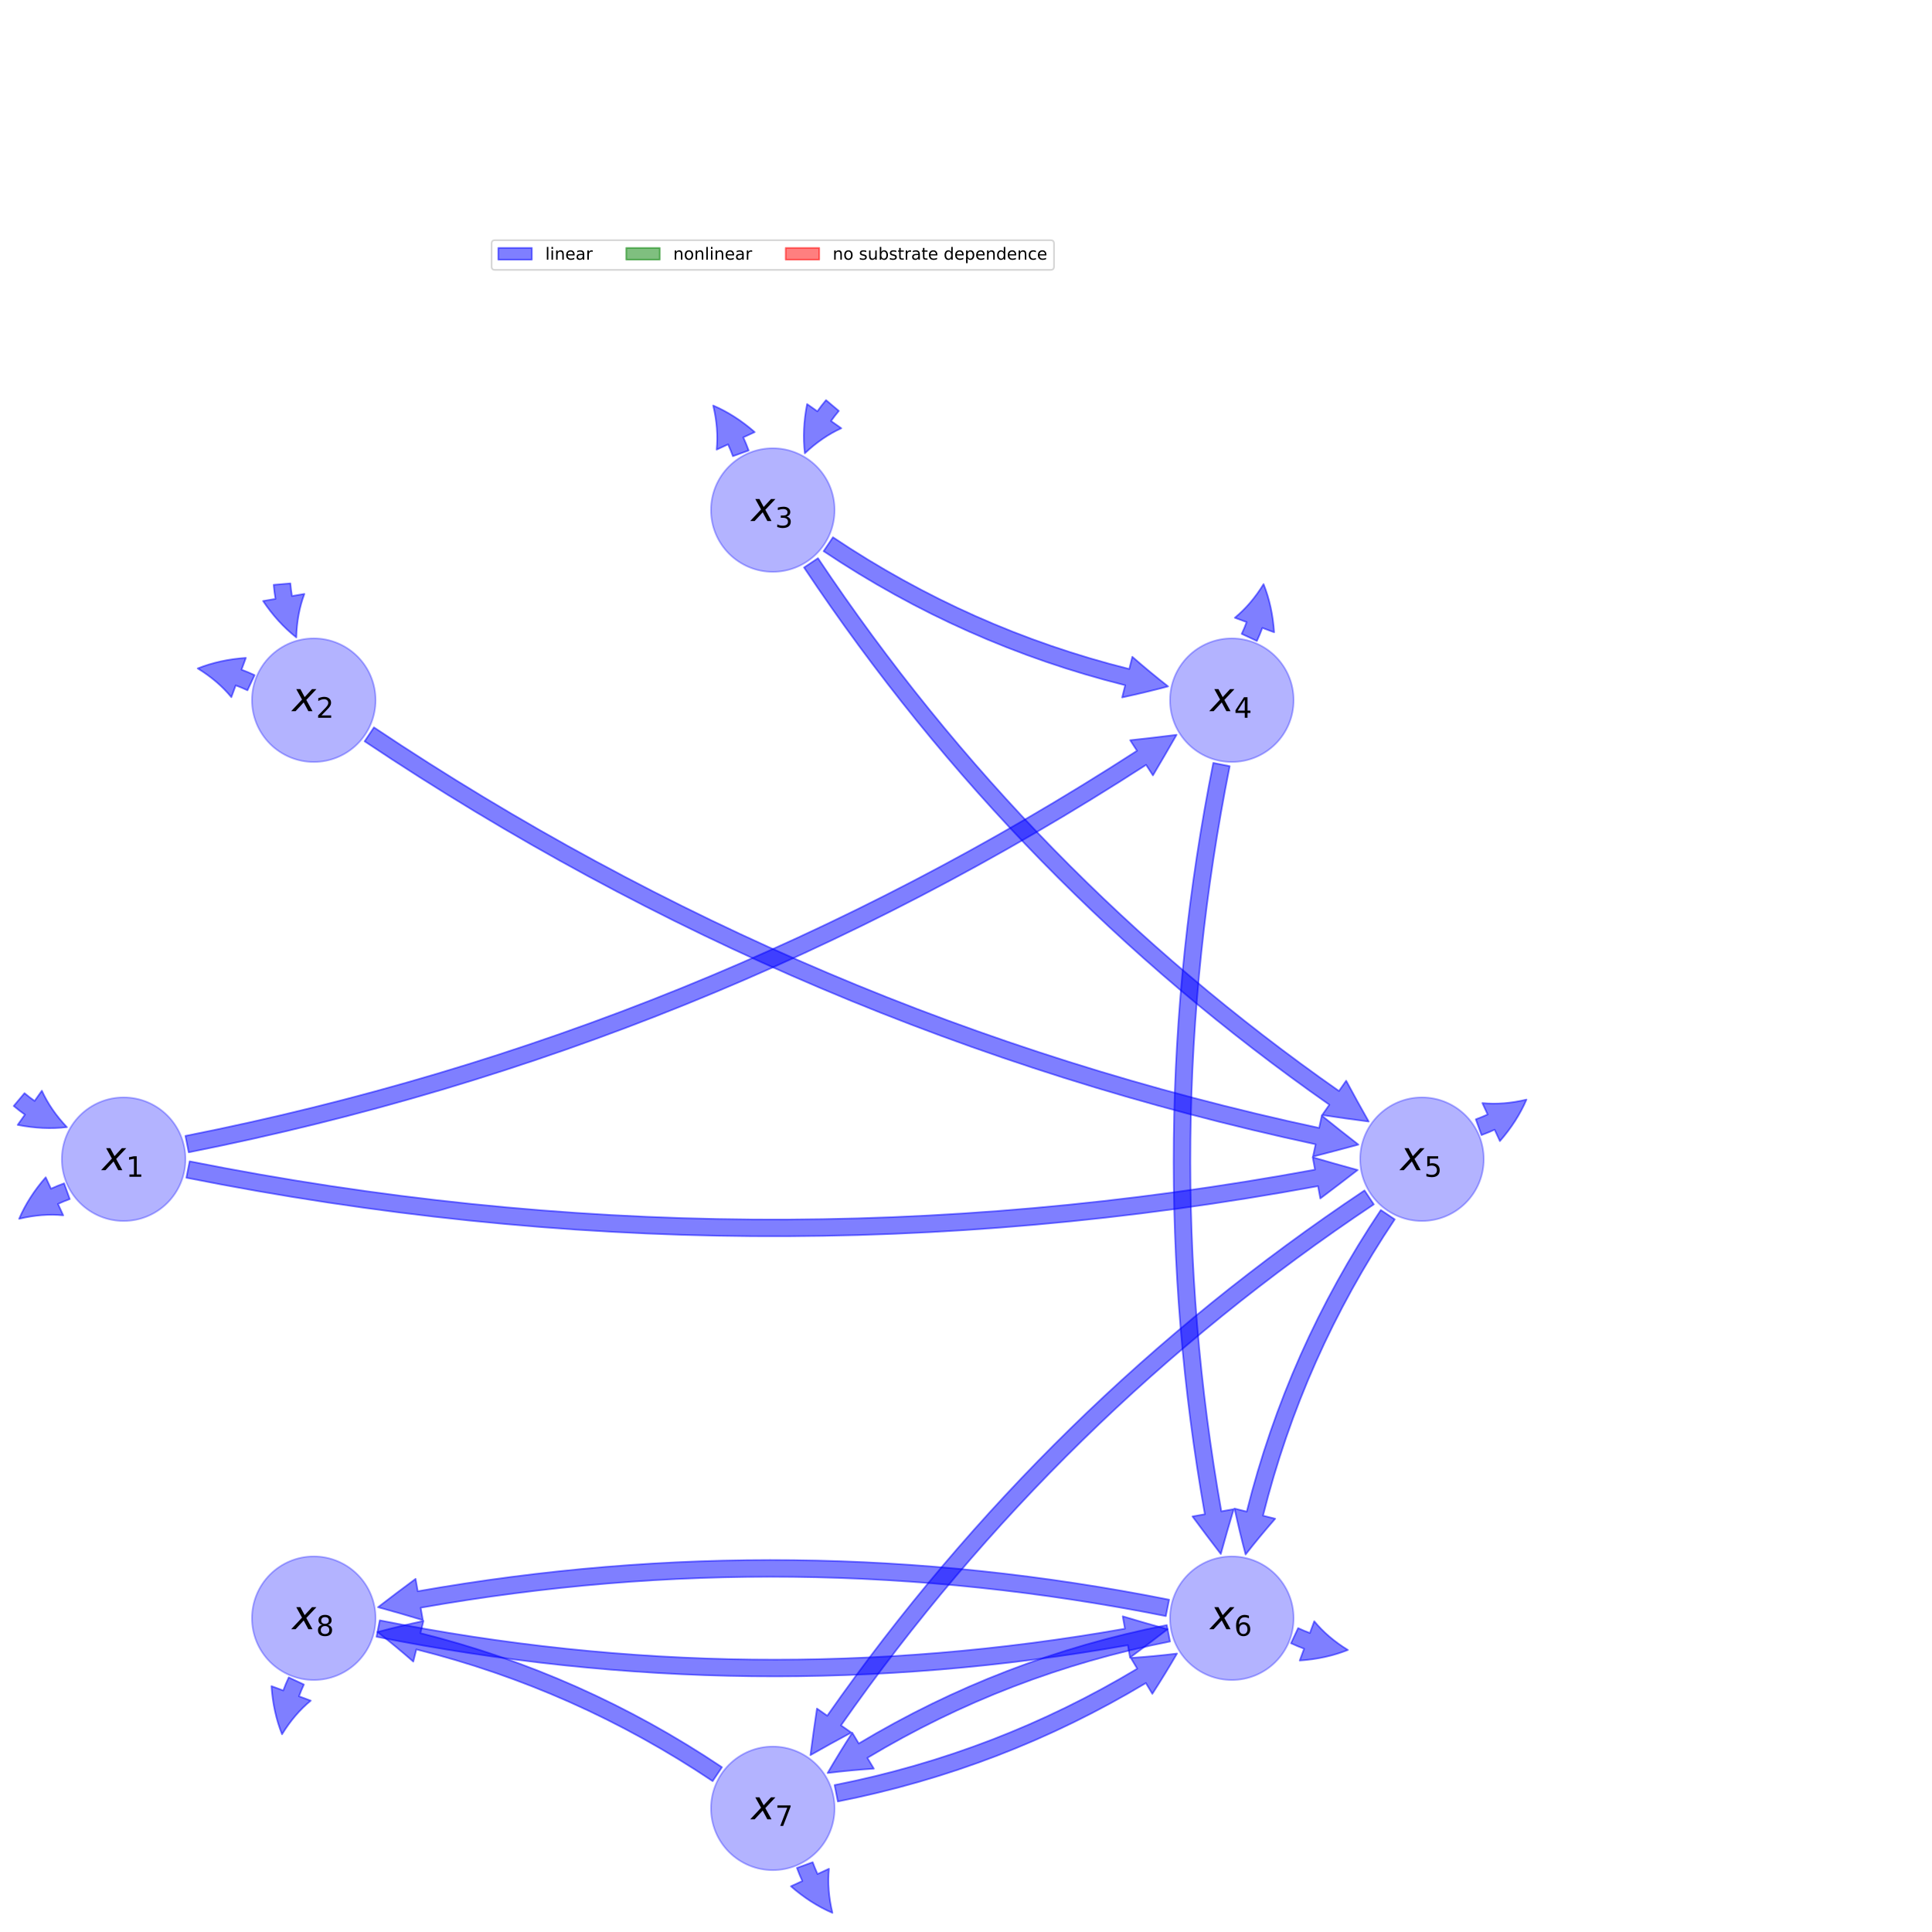 <?xml version="1.0" encoding="utf-8" standalone="no"?>
<!DOCTYPE svg PUBLIC "-//W3C//DTD SVG 1.1//EN"
  "http://www.w3.org/Graphics/SVG/1.1/DTD/svg11.dtd">
<!-- Created with matplotlib (http://matplotlib.org/) -->
<svg height="1152pt" version="1.1" viewBox="0 0 1152 1152" width="1152pt" xmlns="http://www.w3.org/2000/svg" xmlns:xlink="http://www.w3.org/1999/xlink">
 <defs>
  <style type="text/css">
*{stroke-linecap:butt;stroke-linejoin:round;}
  </style>
 </defs>
 <g id="figure_1">
  <g id="patch_1">
   <path d="M 0 1152 
L 1152 1152 
L 1152 0 
L 0 0 
z
" style="fill:#ffffff;"/>
  </g>
  <g id="axes_1">
   <g id="patch_2">
    <path clip-path="url(#p1f7eb6120e)" d="M 73.728 728.064 
C 83.504 728.064 92.882 724.18 99.795 717.267 
C 106.708 710.354 110.592 700.976 110.592 691.2 
C 110.592 681.424 106.708 672.046 99.795 665.133 
C 92.882 658.22 83.504 654.336 73.728 654.336 
C 63.952 654.336 54.574 658.22 47.661 665.133 
C 40.748 672.046 36.864 681.424 36.864 691.2 
C 36.864 700.976 40.748 710.354 47.661 717.267 
C 54.574 724.18 63.952 728.064 73.728 728.064 
z
" style="fill:#0000ff;opacity:0.3;stroke:#0000ff;stroke-linejoin:miter;"/>
   </g>
   <g id="patch_3">
    <path clip-path="url(#p1f7eb6120e)" d="M 14.617 651.819 
Q 17.545 654.287 20.633 656.471 
L 24.964 650.348 
Q 30.153 661.814 39.916 672.108 
Q 25.817 673.779 10.527 670.758 
L 14.858 664.635 
Q 11.424 662.206 8.172 659.465 
L 14.617 651.819 
z
" style="fill:#0000ff;opacity:0.5;stroke:#0000ff;stroke-linecap:round;"/>
   </g>
   <g id="patch_4">
    <path clip-path="url(#p1f7eb6120e)" d="M 41.613 714.995 
Q 38.012 716.297 34.576 717.879 
L 37.713 724.691 
Q 25.189 723.452 11.392 726.76 
Q 16.995 713.714 27.256 701.983 
L 30.393 708.796 
Q 34.214 707.036 38.214 705.59 
L 41.613 714.995 
z
" style="fill:#0000ff;opacity:0.5;stroke:#0000ff;stroke-linecap:round;"/>
   </g>
   <g id="patch_5">
    <path clip-path="url(#p1f7eb6120e)" d="M 187.099 454.363 
C 196.875 454.363 206.253 450.479 213.166 443.566 
C 220.079 436.653 223.963 427.275 223.963 417.499 
C 223.963 407.722 220.079 398.345 213.166 391.432 
C 206.253 384.519 196.875 380.635 187.099 380.635 
C 177.322 380.635 167.945 384.519 161.032 391.432 
C 154.119 398.345 150.235 407.722 150.235 417.499 
C 150.235 427.275 154.119 436.653 161.032 443.566 
C 167.945 450.479 177.322 454.363 187.099 454.363 
z
" style="fill:#0000ff;opacity:0.3;stroke:#0000ff;stroke-linejoin:miter;"/>
   </g>
   <g id="patch_6">
    <path clip-path="url(#p1f7eb6120e)" d="M 173.148 347.854 
Q 173.473 351.67 174.112 355.398 
L 181.504 354.131 
Q 177.065 365.907 176.69 380.09 
Q 165.539 371.302 156.863 358.354 
L 164.256 357.087 
Q 163.545 352.941 163.184 348.703 
L 173.148 347.854 
z
" style="fill:#0000ff;opacity:0.5;stroke:#0000ff;stroke-linecap:round;"/>
   </g>
   <g id="patch_7">
    <path clip-path="url(#p1f7eb6120e)" d="M 147.564 411.616 
Q 144.098 409.99 140.549 408.679 
L 137.95 415.714 
Q 129.971 405.982 117.876 398.566 
Q 131.063 393.303 146.613 392.263 
L 144.014 399.298 
Q 147.961 400.756 151.811 402.562 
L 147.564 411.616 
z
" style="fill:#0000ff;opacity:0.5;stroke:#0000ff;stroke-linecap:round;"/>
   </g>
   <g id="patch_8">
    <path clip-path="url(#p1f7eb6120e)" d="M 460.8 340.992 
C 470.576 340.992 479.954 337.108 486.867 330.195 
C 493.78 323.282 497.664 313.904 497.664 304.128 
C 497.664 294.352 493.78 284.974 486.867 278.061 
C 479.954 271.148 470.576 267.264 460.8 267.264 
C 451.024 267.264 441.646 271.148 434.733 278.061 
C 427.82 284.974 423.936 294.352 423.936 304.128 
C 423.936 313.904 427.82 323.282 434.733 330.195 
C 441.646 337.108 451.024 340.992 460.8 340.992 
z
" style="fill:#0000ff;opacity:0.3;stroke:#0000ff;stroke-linejoin:miter;"/>
   </g>
   <g id="patch_9">
    <path clip-path="url(#p1f7eb6120e)" d="M 500.181 245.017 
Q 497.713 247.945 495.529 251.033 
L 501.652 255.364 
Q 490.186 260.553 479.892 270.316 
Q 478.221 256.217 481.242 240.927 
L 487.365 245.258 
Q 489.794 241.824 492.535 238.572 
L 500.181 245.017 
z
" style="fill:#0000ff;opacity:0.5;stroke:#0000ff;stroke-linecap:round;"/>
   </g>
   <g id="patch_10">
    <path clip-path="url(#p1f7eb6120e)" d="M 437.005 272.013 
Q 435.703 268.412 434.121 264.976 
L 427.309 268.113 
Q 428.548 255.589 425.24 241.792 
Q 438.286 247.395 450.017 257.656 
L 443.204 260.793 
Q 444.964 264.614 446.41 268.614 
L 437.005 272.013 
z
" style="fill:#0000ff;opacity:0.5;stroke:#0000ff;stroke-linecap:round;"/>
   </g>
   <g id="patch_11">
    <path clip-path="url(#p1f7eb6120e)" d="M 734.501 454.363 
C 744.278 454.363 753.655 450.479 760.568 443.566 
C 767.481 436.653 771.365 427.275 771.365 417.499 
C 771.365 407.722 767.481 398.345 760.568 391.432 
C 753.655 384.519 744.278 380.635 734.501 380.635 
C 724.725 380.635 715.347 384.519 708.434 391.432 
C 701.521 398.345 697.637 407.722 697.637 417.499 
C 697.637 427.275 701.521 436.653 708.434 443.566 
C 715.347 450.479 724.725 454.363 734.501 454.363 
z
" style="fill:#0000ff;opacity:0.3;stroke:#0000ff;stroke-linejoin:miter;"/>
   </g>
   <g id="patch_12">
    <path clip-path="url(#p1f7eb6120e)" d="M 740.384 377.964 
Q 742.01 374.498 743.321 370.949 
L 736.286 368.35 
Q 746.018 360.371 753.434 348.276 
Q 758.697 361.463 759.737 377.013 
L 752.702 374.414 
Q 751.244 378.361 749.438 382.211 
L 740.384 377.964 
z
" style="fill:#0000ff;opacity:0.5;stroke:#0000ff;stroke-linecap:round;"/>
   </g>
   <g id="patch_13">
    <path clip-path="url(#p1f7eb6120e)" d="M 847.872 728.064 
C 857.648 728.064 867.026 724.18 873.939 717.267 
C 880.852 710.354 884.736 700.976 884.736 691.2 
C 884.736 681.424 880.852 672.046 873.939 665.133 
C 867.026 658.22 857.648 654.336 847.872 654.336 
C 838.096 654.336 828.718 658.22 821.805 665.133 
C 814.892 672.046 811.008 681.424 811.008 691.2 
C 811.008 700.976 814.892 710.354 821.805 717.267 
C 828.718 724.18 838.096 728.064 847.872 728.064 
z
" style="fill:#0000ff;opacity:0.3;stroke:#0000ff;stroke-linejoin:miter;"/>
   </g>
   <g id="patch_14">
    <path clip-path="url(#p1f7eb6120e)" d="M 879.987 667.405 
Q 883.588 666.103 887.024 664.521 
L 883.887 657.709 
Q 896.411 658.948 910.208 655.64 
Q 904.605 668.686 894.344 680.417 
L 891.207 673.604 
Q 887.386 675.364 883.386 676.81 
L 879.987 667.405 
z
" style="fill:#0000ff;opacity:0.5;stroke:#0000ff;stroke-linecap:round;"/>
   </g>
   <g id="patch_15">
    <path clip-path="url(#p1f7eb6120e)" d="M 734.501 1001.765 
C 744.278 1001.765 753.655 997.881 760.568 990.968 
C 767.481 984.055 771.365 974.678 771.365 964.901 
C 771.365 955.125 767.481 945.747 760.568 938.834 
C 753.655 931.921 744.278 928.037 734.501 928.037 
C 724.725 928.037 715.347 931.921 708.434 938.834 
C 701.521 945.747 697.637 955.125 697.637 964.901 
C 697.637 974.678 701.521 984.055 708.434 990.968 
C 715.347 997.881 724.725 1001.765 734.501 1001.765 
z
" style="fill:#0000ff;opacity:0.3;stroke:#0000ff;stroke-linejoin:miter;"/>
   </g>
   <g id="patch_16">
    <path clip-path="url(#p1f7eb6120e)" d="M 774.036 970.784 
Q 777.502 972.41 781.051 973.721 
L 783.65 966.686 
Q 791.629 976.418 803.724 983.834 
Q 790.537 989.097 774.987 990.137 
L 777.586 983.102 
Q 773.639 981.644 769.789 979.838 
L 774.036 970.784 
z
" style="fill:#0000ff;opacity:0.5;stroke:#0000ff;stroke-linecap:round;"/>
   </g>
   <g id="patch_17">
    <path clip-path="url(#p1f7eb6120e)" d="M 460.8 1115.136 
C 470.576 1115.136 479.954 1111.252 486.867 1104.339 
C 493.78 1097.426 497.664 1088.048 497.664 1078.272 
C 497.664 1068.496 493.78 1059.118 486.867 1052.205 
C 479.954 1045.292 470.576 1041.408 460.8 1041.408 
C 451.024 1041.408 441.646 1045.292 434.733 1052.205 
C 427.82 1059.118 423.936 1068.496 423.936 1078.272 
C 423.936 1088.048 427.82 1097.426 434.733 1104.339 
C 441.646 1111.252 451.024 1115.136 460.8 1115.136 
z
" style="fill:#0000ff;opacity:0.3;stroke:#0000ff;stroke-linejoin:miter;"/>
   </g>
   <g id="patch_18">
    <path clip-path="url(#p1f7eb6120e)" d="M 484.595 1110.387 
Q 485.897 1113.988 487.479 1117.424 
L 494.291 1114.287 
Q 493.052 1126.811 496.36 1140.608 
Q 483.314 1135.005 471.583 1124.744 
L 478.396 1121.607 
Q 476.636 1117.786 475.19 1113.786 
L 484.595 1110.387 
z
" style="fill:#0000ff;opacity:0.5;stroke:#0000ff;stroke-linecap:round;"/>
   </g>
   <g id="patch_19">
    <path clip-path="url(#p1f7eb6120e)" d="M 187.099 1001.765 
C 196.875 1001.765 206.253 997.881 213.166 990.968 
C 220.079 984.055 223.963 974.678 223.963 964.901 
C 223.963 955.125 220.079 945.747 213.166 938.834 
C 206.253 931.921 196.875 928.037 187.099 928.037 
C 177.322 928.037 167.945 931.921 161.032 938.834 
C 154.119 945.747 150.235 955.125 150.235 964.901 
C 150.235 974.678 154.119 984.055 161.032 990.968 
C 167.945 997.881 177.322 1001.765 187.099 1001.765 
z
" style="fill:#0000ff;opacity:0.3;stroke:#0000ff;stroke-linejoin:miter;"/>
   </g>
   <g id="patch_20">
    <path clip-path="url(#p1f7eb6120e)" d="M 181.216 1004.436 
Q 179.59 1007.902 178.279 1011.451 
L 185.314 1014.05 
Q 175.582 1022.029 168.166 1034.124 
Q 162.903 1020.937 161.863 1005.387 
L 168.898 1007.986 
Q 170.356 1004.039 172.162 1000.189 
L 181.216 1004.436 
z
" style="fill:#0000ff;opacity:0.5;stroke:#0000ff;stroke-linecap:round;"/>
   </g>
   <g id="patch_21">
    <path clip-path="url(#p1f7eb6120e)" d="M 110.566 677.301 
Q 416.624 616.534 677.961 447.661 
L 673.89 441.362 
Q 687.69 439.886 701.573 438.136 
Q 694.629 450.284 687.459 462.359 
L 683.388 456.06 
Q 420.446 625.97 112.513 687.109 
L 110.566 677.301 
z
" style="fill:#0000ff;opacity:0.5;stroke:#0000ff;stroke-linecap:round;"/>
   </g>
   <g id="patch_22">
    <path clip-path="url(#p1f7eb6120e)" d="M 113.076 692.455 
Q 448.555 759.317 784.084 697.426 
L 782.723 690.05 
Q 796.052 693.948 809.547 697.642 
Q 798.486 706.209 787.258 714.636 
L 785.898 707.26 
Q 448.482 769.499 111.122 702.262 
L 113.076 692.455 
z
" style="fill:#0000ff;opacity:0.5;stroke:#0000ff;stroke-linecap:round;"/>
   </g>
   <g id="patch_23">
    <path clip-path="url(#p1f7eb6120e)" d="M 222.975 433.719 
Q 482.36 607.165 786.564 672.548 
L 788.14 665.215 
Q 798.941 673.93 809.995 682.509 
Q 796.495 686.189 782.887 689.657 
L 784.463 682.325 
Q 478.39 616.541 217.417 442.032 
L 222.975 433.719 
z
" style="fill:#0000ff;opacity:0.5;stroke:#0000ff;stroke-linecap:round;"/>
   </g>
   <g id="patch_24">
    <path clip-path="url(#p1f7eb6120e)" d="M 496.674 320.352 
Q 578.504 375.179 673.344 398.897 
L 675.164 391.621 
Q 685.472 400.644 696.511 409.291 
Q 682.961 412.895 669.099 415.874 
L 670.918 408.598 
Q 574.386 384.458 491.108 328.659 
L 496.674 320.352 
z
" style="fill:#0000ff;opacity:0.5;stroke:#0000ff;stroke-linecap:round;"/>
   </g>
   <g id="patch_25">
    <path clip-path="url(#p1f7eb6120e)" d="M 487.734 332.837 
Q 613.503 521.196 798.386 650.538 
L 802.685 644.393 
Q 809.223 656.595 816.146 668.759 
Q 802.263 666.979 788.354 664.877 
L 792.653 658.732 
Q 606.231 528.312 479.418 338.39 
L 487.734 332.837 
z
" style="fill:#0000ff;opacity:0.5;stroke:#0000ff;stroke-linecap:round;"/>
   </g>
   <g id="patch_26">
    <path clip-path="url(#p1f7eb6120e)" d="M 733.246 456.845 
Q 688.989 678.966 728.262 901.157 
L 735.647 899.851 
Q 731.642 913.102 727.936 926.6 
Q 719.377 915.524 711.029 904.203 
L 718.414 902.897 
Q 678.814 678.856 723.439 454.891 
L 733.246 456.845 
z
" style="fill:#0000ff;opacity:0.5;stroke:#0000ff;stroke-linecap:round;"/>
   </g>
   <g id="patch_27">
    <path clip-path="url(#p1f7eb6120e)" d="M 831.648 727.074 
Q 776.821 808.904 753.103 903.744 
L 760.379 905.564 
Q 751.356 915.872 742.709 926.911 
Q 739.105 913.361 736.126 899.499 
L 743.402 901.318 
Q 767.542 804.786 823.341 721.508 
L 831.648 727.074 
z
" style="fill:#0000ff;opacity:0.5;stroke:#0000ff;stroke-linecap:round;"/>
   </g>
   <g id="patch_28">
    <path clip-path="url(#p1f7eb6120e)" d="M 819.163 718.134 
Q 630.804 843.903 501.462 1028.786 
L 507.607 1033.085 
Q 495.405 1039.623 483.241 1046.546 
Q 485.021 1032.663 487.123 1018.754 
L 493.268 1023.053 
Q 623.688 836.631 813.61 709.818 
L 819.163 718.134 
z
" style="fill:#0000ff;opacity:0.5;stroke:#0000ff;stroke-linecap:round;"/>
   </g>
   <g id="patch_29">
    <path clip-path="url(#p1f7eb6120e)" d="M 697.663 978.796 
Q 601.031 997.889 517.198 1048.181 
L 521.056 1054.612 
Q 507.387 1055.521 493.467 1057.212 
Q 500.5 1045.083 508.195 1033.174 
L 512.054 1039.606 
Q 597.382 988.417 695.724 968.986 
L 697.663 978.796 
z
" style="fill:#0000ff;opacity:0.5;stroke:#0000ff;stroke-linecap:round;"/>
   </g>
   <g id="patch_30">
    <path clip-path="url(#p1f7eb6120e)" d="M 695.155 963.646 
Q 473.034 919.389 250.843 958.662 
L 252.149 966.047 
Q 238.898 962.042 225.4 958.336 
Q 236.476 949.777 247.797 941.429 
L 249.103 948.814 
Q 473.144 909.214 697.109 953.839 
L 695.155 963.646 
z
" style="fill:#0000ff;opacity:0.5;stroke:#0000ff;stroke-linecap:round;"/>
   </g>
   <g id="patch_31">
    <path clip-path="url(#p1f7eb6120e)" d="M 497.639 1064.377 
Q 594.27 1045.284 678.103 994.992 
L 674.245 988.561 
Q 687.914 987.652 701.835 985.961 
Q 694.802 998.091 687.106 1009.999 
L 683.248 1003.568 
Q 597.919 1054.756 499.577 1074.187 
L 497.639 1064.377 
z
" style="fill:#0000ff;opacity:0.5;stroke:#0000ff;stroke-linecap:round;"/>
   </g>
   <g id="patch_32">
    <path clip-path="url(#p1f7eb6120e)" d="M 424.926 1062.048 
Q 343.096 1007.221 248.256 983.503 
L 246.436 990.779 
Q 236.128 981.756 225.089 973.109 
Q 238.639 969.505 252.501 966.526 
L 250.682 973.802 
Q 347.214 997.942 430.492 1053.741 
L 424.926 1062.048 
z
" style="fill:#0000ff;opacity:0.5;stroke:#0000ff;stroke-linecap:round;"/>
   </g>
   <g id="patch_33">
    <path clip-path="url(#p1f7eb6120e)" d="M 226.445 966.156 
Q 448.566 1010.414 670.757 971.141 
L 669.451 963.755 
Q 682.702 967.761 696.2 971.467 
Q 685.124 980.025 673.803 988.374 
L 672.497 980.988 
Q 448.456 1020.588 224.491 975.964 
L 226.445 966.156 
z
" style="fill:#0000ff;opacity:0.5;stroke:#0000ff;stroke-linecap:round;"/>
   </g>
   <g id="text_1">
    <!-- $x_{1}$ -->
    <defs>
     <path d="M 60.016 54.688 
L 34.906 27.875 
L 50.297 0 
L 39.984 0 
L 28.422 21.688 
L 8.297 0 
L -2.594 0 
L 24.312 28.812 
L 10.016 54.688 
L 20.312 54.688 
L 30.812 34.906 
L 49.125 54.688 
z
" id="DejaVuSans-Oblique-78"/>
     <path d="M 12.406 8.297 
L 28.516 8.297 
L 28.516 63.922 
L 10.984 60.406 
L 10.984 69.391 
L 28.422 72.906 
L 38.281 72.906 
L 38.281 8.297 
L 54.391 8.297 
L 54.391 0 
L 12.406 0 
z
" id="DejaVuSans-31"/>
    </defs>
    <g transform="translate(60.888 697.822)scale(0.24 -0.24)">
     <use transform="translate(0 0.312)" xlink:href="#DejaVuSans-Oblique-78"/>
     <use transform="translate(59.18 -16.094)scale(0.7)" xlink:href="#DejaVuSans-31"/>
    </g>
   </g>
   <g id="text_2">
    <!-- $x_{2}$ -->
    <defs>
     <path d="M 19.188 8.297 
L 53.609 8.297 
L 53.609 0 
L 7.328 0 
L 7.328 8.297 
Q 12.938 14.109 22.625 23.891 
Q 32.328 33.688 34.812 36.531 
Q 39.547 41.844 41.422 45.531 
Q 43.312 49.219 43.312 52.781 
Q 43.312 58.594 39.234 62.25 
Q 35.156 65.922 28.609 65.922 
Q 23.969 65.922 18.812 64.312 
Q 13.672 62.703 7.812 59.422 
L 7.812 69.391 
Q 13.766 71.781 18.938 73 
Q 24.125 74.219 28.422 74.219 
Q 39.75 74.219 46.484 68.547 
Q 53.219 62.891 53.219 53.422 
Q 53.219 48.922 51.531 44.891 
Q 49.859 40.875 45.406 35.406 
Q 44.188 33.984 37.641 27.219 
Q 31.109 20.453 19.188 8.297 
z
" id="DejaVuSans-32"/>
    </defs>
    <g transform="translate(174.259 424.121)scale(0.24 -0.24)">
     <use transform="translate(0 0.312)" xlink:href="#DejaVuSans-Oblique-78"/>
     <use transform="translate(59.18 -16.094)scale(0.7)" xlink:href="#DejaVuSans-32"/>
    </g>
   </g>
   <g id="text_3">
    <!-- $x_{3}$ -->
    <defs>
     <path d="M 40.578 39.312 
Q 47.656 37.797 51.625 33 
Q 55.609 28.219 55.609 21.188 
Q 55.609 10.406 48.188 4.484 
Q 40.766 -1.422 27.094 -1.422 
Q 22.516 -1.422 17.656 -0.516 
Q 12.797 0.391 7.625 2.203 
L 7.625 11.719 
Q 11.719 9.328 16.594 8.109 
Q 21.484 6.891 26.812 6.891 
Q 36.078 6.891 40.938 10.547 
Q 45.797 14.203 45.797 21.188 
Q 45.797 27.641 41.281 31.266 
Q 36.766 34.906 28.719 34.906 
L 20.219 34.906 
L 20.219 43.016 
L 29.109 43.016 
Q 36.375 43.016 40.234 45.922 
Q 44.094 48.828 44.094 54.297 
Q 44.094 59.906 40.109 62.906 
Q 36.141 65.922 28.719 65.922 
Q 24.656 65.922 20.016 65.031 
Q 15.375 64.156 9.812 62.312 
L 9.812 71.094 
Q 15.438 72.656 20.344 73.438 
Q 25.25 74.219 29.594 74.219 
Q 40.828 74.219 47.359 69.109 
Q 53.906 64.016 53.906 55.328 
Q 53.906 49.266 50.438 45.094 
Q 46.969 40.922 40.578 39.312 
z
" id="DejaVuSans-33"/>
    </defs>
    <g transform="translate(447.96 310.75)scale(0.24 -0.24)">
     <use transform="translate(0 0.312)" xlink:href="#DejaVuSans-Oblique-78"/>
     <use transform="translate(59.18 -16.094)scale(0.7)" xlink:href="#DejaVuSans-33"/>
    </g>
   </g>
   <g id="text_4">
    <!-- $x_{4}$ -->
    <defs>
     <path d="M 37.797 64.312 
L 12.891 25.391 
L 37.797 25.391 
z
M 35.203 72.906 
L 47.609 72.906 
L 47.609 25.391 
L 58.016 25.391 
L 58.016 17.188 
L 47.609 17.188 
L 47.609 0 
L 37.797 0 
L 37.797 17.188 
L 4.891 17.188 
L 4.891 26.703 
z
" id="DejaVuSans-34"/>
    </defs>
    <g transform="translate(721.661 424.121)scale(0.24 -0.24)">
     <use transform="translate(0 0.312)" xlink:href="#DejaVuSans-Oblique-78"/>
     <use transform="translate(59.18 -16.094)scale(0.7)" xlink:href="#DejaVuSans-34"/>
    </g>
   </g>
   <g id="text_5">
    <!-- $x_{5}$ -->
    <defs>
     <path d="M 10.797 72.906 
L 49.516 72.906 
L 49.516 64.594 
L 19.828 64.594 
L 19.828 46.734 
Q 21.969 47.469 24.109 47.828 
Q 26.266 48.188 28.422 48.188 
Q 40.625 48.188 47.75 41.5 
Q 54.891 34.812 54.891 23.391 
Q 54.891 11.625 47.562 5.094 
Q 40.234 -1.422 26.906 -1.422 
Q 22.312 -1.422 17.547 -0.641 
Q 12.797 0.141 7.719 1.703 
L 7.719 11.625 
Q 12.109 9.234 16.797 8.062 
Q 21.484 6.891 26.703 6.891 
Q 35.156 6.891 40.078 11.328 
Q 45.016 15.766 45.016 23.391 
Q 45.016 31 40.078 35.438 
Q 35.156 39.891 26.703 39.891 
Q 22.75 39.891 18.812 39.016 
Q 14.891 38.141 10.797 36.281 
z
" id="DejaVuSans-35"/>
    </defs>
    <g transform="translate(835.032 697.822)scale(0.24 -0.24)">
     <use transform="translate(0 0.312)" xlink:href="#DejaVuSans-Oblique-78"/>
     <use transform="translate(59.18 -16.094)scale(0.7)" xlink:href="#DejaVuSans-35"/>
    </g>
   </g>
   <g id="text_6">
    <!-- $x_{6}$ -->
    <defs>
     <path d="M 33.016 40.375 
Q 26.375 40.375 22.484 35.828 
Q 18.609 31.297 18.609 23.391 
Q 18.609 15.531 22.484 10.953 
Q 26.375 6.391 33.016 6.391 
Q 39.656 6.391 43.531 10.953 
Q 47.406 15.531 47.406 23.391 
Q 47.406 31.297 43.531 35.828 
Q 39.656 40.375 33.016 40.375 
z
M 52.594 71.297 
L 52.594 62.312 
Q 48.875 64.062 45.094 64.984 
Q 41.312 65.922 37.594 65.922 
Q 27.828 65.922 22.672 59.328 
Q 17.531 52.734 16.797 39.406 
Q 19.672 43.656 24.016 45.922 
Q 28.375 48.188 33.594 48.188 
Q 44.578 48.188 50.953 41.516 
Q 57.328 34.859 57.328 23.391 
Q 57.328 12.156 50.688 5.359 
Q 44.047 -1.422 33.016 -1.422 
Q 20.359 -1.422 13.672 8.266 
Q 6.984 17.969 6.984 36.375 
Q 6.984 53.656 15.188 63.938 
Q 23.391 74.219 37.203 74.219 
Q 40.922 74.219 44.703 73.484 
Q 48.484 72.75 52.594 71.297 
z
" id="DejaVuSans-36"/>
    </defs>
    <g transform="translate(721.661 971.524)scale(0.24 -0.24)">
     <use transform="translate(0 0.312)" xlink:href="#DejaVuSans-Oblique-78"/>
     <use transform="translate(59.18 -16.094)scale(0.7)" xlink:href="#DejaVuSans-36"/>
    </g>
   </g>
   <g id="text_7">
    <!-- $x_{7}$ -->
    <defs>
     <path d="M 8.203 72.906 
L 55.078 72.906 
L 55.078 68.703 
L 28.609 0 
L 18.312 0 
L 43.219 64.594 
L 8.203 64.594 
z
" id="DejaVuSans-37"/>
    </defs>
    <g transform="translate(447.96 1084.895)scale(0.24 -0.24)">
     <use transform="translate(0 0.312)" xlink:href="#DejaVuSans-Oblique-78"/>
     <use transform="translate(59.18 -16.094)scale(0.7)" xlink:href="#DejaVuSans-37"/>
    </g>
   </g>
   <g id="text_8">
    <!-- $x_{8}$ -->
    <defs>
     <path d="M 31.781 34.625 
Q 24.75 34.625 20.719 30.859 
Q 16.703 27.094 16.703 20.516 
Q 16.703 13.922 20.719 10.156 
Q 24.75 6.391 31.781 6.391 
Q 38.812 6.391 42.859 10.172 
Q 46.922 13.969 46.922 20.516 
Q 46.922 27.094 42.891 30.859 
Q 38.875 34.625 31.781 34.625 
z
M 21.922 38.812 
Q 15.578 40.375 12.031 44.719 
Q 8.5 49.078 8.5 55.328 
Q 8.5 64.062 14.719 69.141 
Q 20.953 74.219 31.781 74.219 
Q 42.672 74.219 48.875 69.141 
Q 55.078 64.062 55.078 55.328 
Q 55.078 49.078 51.531 44.719 
Q 48 40.375 41.703 38.812 
Q 48.828 37.156 52.797 32.312 
Q 56.781 27.484 56.781 20.516 
Q 56.781 9.906 50.312 4.234 
Q 43.844 -1.422 31.781 -1.422 
Q 19.734 -1.422 13.25 4.234 
Q 6.781 9.906 6.781 20.516 
Q 6.781 27.484 10.781 32.312 
Q 14.797 37.156 21.922 38.812 
z
M 18.312 54.391 
Q 18.312 48.734 21.844 45.562 
Q 25.391 42.391 31.781 42.391 
Q 38.141 42.391 41.719 45.562 
Q 45.312 48.734 45.312 54.391 
Q 45.312 60.062 41.719 63.234 
Q 38.141 66.406 31.781 66.406 
Q 25.391 66.406 21.844 63.234 
Q 18.312 60.062 18.312 54.391 
z
" id="DejaVuSans-38"/>
    </defs>
    <g transform="translate(174.259 971.524)scale(0.24 -0.24)">
     <use transform="translate(0 0.312)" xlink:href="#DejaVuSans-Oblique-78"/>
     <use transform="translate(59.18 -16.094)scale(0.7)" xlink:href="#DejaVuSans-38"/>
    </g>
   </g>
   <g id="legend_1">
    <g id="patch_34">
     <path d="M 295.127 160.918 
L 626.473 160.918 
Q 628.473 160.918 628.473 158.918 
L 628.473 145.24 
Q 628.473 143.24 626.473 143.24 
L 295.127 143.24 
Q 293.127 143.24 293.127 145.24 
L 293.127 158.918 
Q 293.127 160.918 295.127 160.918 
z
" style="fill:#ffffff;opacity:0.8;stroke:#cccccc;stroke-linejoin:miter;"/>
    </g>
    <g id="patch_35">
     <path d="M 297.127 154.838 
L 317.127 154.838 
L 317.127 147.838 
L 297.127 147.838 
z
" style="fill:#0000ff;opacity:0.5;stroke:#0000ff;stroke-linejoin:miter;"/>
    </g>
    <g id="text_9">
     <!-- linear -->
     <defs>
      <path d="M 9.422 75.984 
L 18.406 75.984 
L 18.406 0 
L 9.422 0 
z
" id="DejaVuSans-6c"/>
      <path d="M 9.422 54.688 
L 18.406 54.688 
L 18.406 0 
L 9.422 0 
z
M 9.422 75.984 
L 18.406 75.984 
L 18.406 64.594 
L 9.422 64.594 
z
" id="DejaVuSans-69"/>
      <path d="M 54.891 33.016 
L 54.891 0 
L 45.906 0 
L 45.906 32.719 
Q 45.906 40.484 42.875 44.328 
Q 39.844 48.188 33.797 48.188 
Q 26.516 48.188 22.312 43.547 
Q 18.109 38.922 18.109 30.906 
L 18.109 0 
L 9.078 0 
L 9.078 54.688 
L 18.109 54.688 
L 18.109 46.188 
Q 21.344 51.125 25.703 53.562 
Q 30.078 56 35.797 56 
Q 45.219 56 50.047 50.172 
Q 54.891 44.344 54.891 33.016 
z
" id="DejaVuSans-6e"/>
      <path d="M 56.203 29.594 
L 56.203 25.203 
L 14.891 25.203 
Q 15.484 15.922 20.484 11.062 
Q 25.484 6.203 34.422 6.203 
Q 39.594 6.203 44.453 7.469 
Q 49.312 8.734 54.109 11.281 
L 54.109 2.781 
Q 49.266 0.734 44.188 -0.344 
Q 39.109 -1.422 33.891 -1.422 
Q 20.797 -1.422 13.156 6.188 
Q 5.516 13.812 5.516 26.812 
Q 5.516 40.234 12.766 48.109 
Q 20.016 56 32.328 56 
Q 43.359 56 49.781 48.891 
Q 56.203 41.797 56.203 29.594 
z
M 47.219 32.234 
Q 47.125 39.594 43.094 43.984 
Q 39.062 48.391 32.422 48.391 
Q 24.906 48.391 20.391 44.141 
Q 15.875 39.891 15.188 32.172 
z
" id="DejaVuSans-65"/>
      <path d="M 34.281 27.484 
Q 23.391 27.484 19.188 25 
Q 14.984 22.516 14.984 16.5 
Q 14.984 11.719 18.141 8.906 
Q 21.297 6.109 26.703 6.109 
Q 34.188 6.109 38.703 11.406 
Q 43.219 16.703 43.219 25.484 
L 43.219 27.484 
z
M 52.203 31.203 
L 52.203 0 
L 43.219 0 
L 43.219 8.297 
Q 40.141 3.328 35.547 0.953 
Q 30.953 -1.422 24.312 -1.422 
Q 15.922 -1.422 10.953 3.297 
Q 6 8.016 6 15.922 
Q 6 25.141 12.172 29.828 
Q 18.359 34.516 30.609 34.516 
L 43.219 34.516 
L 43.219 35.406 
Q 43.219 41.609 39.141 45 
Q 35.062 48.391 27.688 48.391 
Q 23 48.391 18.547 47.266 
Q 14.109 46.141 10.016 43.891 
L 10.016 52.203 
Q 14.938 54.109 19.578 55.047 
Q 24.219 56 28.609 56 
Q 40.484 56 46.344 49.844 
Q 52.203 43.703 52.203 31.203 
z
" id="DejaVuSans-61"/>
      <path d="M 41.109 46.297 
Q 39.594 47.172 37.812 47.578 
Q 36.031 48 33.891 48 
Q 26.266 48 22.188 43.047 
Q 18.109 38.094 18.109 28.812 
L 18.109 0 
L 9.078 0 
L 9.078 54.688 
L 18.109 54.688 
L 18.109 46.188 
Q 20.953 51.172 25.484 53.578 
Q 30.031 56 36.531 56 
Q 37.453 56 38.578 55.875 
Q 39.703 55.766 41.062 55.516 
z
" id="DejaVuSans-72"/>
     </defs>
     <g transform="translate(325.127 154.838)scale(0.1 -0.1)">
      <use xlink:href="#DejaVuSans-6c"/>
      <use x="27.783" xlink:href="#DejaVuSans-69"/>
      <use x="55.566" xlink:href="#DejaVuSans-6e"/>
      <use x="118.945" xlink:href="#DejaVuSans-65"/>
      <use x="180.469" xlink:href="#DejaVuSans-61"/>
      <use x="241.748" xlink:href="#DejaVuSans-72"/>
     </g>
    </g>
    <g id="patch_36">
     <path d="M 373.413 154.838 
L 393.413 154.838 
L 393.413 147.838 
L 373.413 147.838 
z
" style="fill:#008000;opacity:0.5;stroke:#008000;stroke-linejoin:miter;"/>
    </g>
    <g id="text_10">
     <!-- nonlinear -->
     <defs>
      <path d="M 30.609 48.391 
Q 23.391 48.391 19.188 42.75 
Q 14.984 37.109 14.984 27.297 
Q 14.984 17.484 19.156 11.844 
Q 23.344 6.203 30.609 6.203 
Q 37.797 6.203 41.984 11.859 
Q 46.188 17.531 46.188 27.297 
Q 46.188 37.016 41.984 42.703 
Q 37.797 48.391 30.609 48.391 
z
M 30.609 56 
Q 42.328 56 49.016 48.375 
Q 55.719 40.766 55.719 27.297 
Q 55.719 13.875 49.016 6.219 
Q 42.328 -1.422 30.609 -1.422 
Q 18.844 -1.422 12.172 6.219 
Q 5.516 13.875 5.516 27.297 
Q 5.516 40.766 12.172 48.375 
Q 18.844 56 30.609 56 
z
" id="DejaVuSans-6f"/>
     </defs>
     <g transform="translate(401.413 154.838)scale(0.1 -0.1)">
      <use xlink:href="#DejaVuSans-6e"/>
      <use x="63.379" xlink:href="#DejaVuSans-6f"/>
      <use x="124.561" xlink:href="#DejaVuSans-6e"/>
      <use x="187.939" xlink:href="#DejaVuSans-6c"/>
      <use x="215.723" xlink:href="#DejaVuSans-69"/>
      <use x="243.506" xlink:href="#DejaVuSans-6e"/>
      <use x="306.885" xlink:href="#DejaVuSans-65"/>
      <use x="368.408" xlink:href="#DejaVuSans-61"/>
      <use x="429.688" xlink:href="#DejaVuSans-72"/>
     </g>
    </g>
    <g id="patch_37">
     <path d="M 468.492 154.838 
L 488.492 154.838 
L 488.492 147.838 
L 468.492 147.838 
z
" style="fill:#ff0000;opacity:0.5;stroke:#ff0000;stroke-linejoin:miter;"/>
    </g>
    <g id="text_11">
     <!-- no substrate dependence -->
     <defs>
      <path id="DejaVuSans-20"/>
      <path d="M 44.281 53.078 
L 44.281 44.578 
Q 40.484 46.531 36.375 47.5 
Q 32.281 48.484 27.875 48.484 
Q 21.188 48.484 17.844 46.438 
Q 14.5 44.391 14.5 40.281 
Q 14.5 37.156 16.891 35.375 
Q 19.281 33.594 26.516 31.984 
L 29.594 31.297 
Q 39.156 29.25 43.188 25.516 
Q 47.219 21.781 47.219 15.094 
Q 47.219 7.469 41.188 3.016 
Q 35.156 -1.422 24.609 -1.422 
Q 20.219 -1.422 15.453 -0.562 
Q 10.688 0.297 5.422 2 
L 5.422 11.281 
Q 10.406 8.688 15.234 7.391 
Q 20.062 6.109 24.812 6.109 
Q 31.156 6.109 34.562 8.281 
Q 37.984 10.453 37.984 14.406 
Q 37.984 18.062 35.516 20.016 
Q 33.062 21.969 24.703 23.781 
L 21.578 24.516 
Q 13.234 26.266 9.516 29.906 
Q 5.812 33.547 5.812 39.891 
Q 5.812 47.609 11.281 51.797 
Q 16.75 56 26.812 56 
Q 31.781 56 36.172 55.266 
Q 40.578 54.547 44.281 53.078 
z
" id="DejaVuSans-73"/>
      <path d="M 8.5 21.578 
L 8.5 54.688 
L 17.484 54.688 
L 17.484 21.922 
Q 17.484 14.156 20.5 10.266 
Q 23.531 6.391 29.594 6.391 
Q 36.859 6.391 41.078 11.031 
Q 45.312 15.672 45.312 23.688 
L 45.312 54.688 
L 54.297 54.688 
L 54.297 0 
L 45.312 0 
L 45.312 8.406 
Q 42.047 3.422 37.719 1 
Q 33.406 -1.422 27.688 -1.422 
Q 18.266 -1.422 13.375 4.438 
Q 8.5 10.297 8.5 21.578 
z
M 31.109 56 
z
" id="DejaVuSans-75"/>
      <path d="M 48.688 27.297 
Q 48.688 37.203 44.609 42.844 
Q 40.531 48.484 33.406 48.484 
Q 26.266 48.484 22.188 42.844 
Q 18.109 37.203 18.109 27.297 
Q 18.109 17.391 22.188 11.75 
Q 26.266 6.109 33.406 6.109 
Q 40.531 6.109 44.609 11.75 
Q 48.688 17.391 48.688 27.297 
z
M 18.109 46.391 
Q 20.953 51.266 25.266 53.625 
Q 29.594 56 35.594 56 
Q 45.562 56 51.781 48.094 
Q 58.016 40.188 58.016 27.297 
Q 58.016 14.406 51.781 6.484 
Q 45.562 -1.422 35.594 -1.422 
Q 29.594 -1.422 25.266 0.953 
Q 20.953 3.328 18.109 8.203 
L 18.109 0 
L 9.078 0 
L 9.078 75.984 
L 18.109 75.984 
z
" id="DejaVuSans-62"/>
      <path d="M 18.312 70.219 
L 18.312 54.688 
L 36.812 54.688 
L 36.812 47.703 
L 18.312 47.703 
L 18.312 18.016 
Q 18.312 11.328 20.141 9.422 
Q 21.969 7.516 27.594 7.516 
L 36.812 7.516 
L 36.812 0 
L 27.594 0 
Q 17.188 0 13.234 3.875 
Q 9.281 7.766 9.281 18.016 
L 9.281 47.703 
L 2.688 47.703 
L 2.688 54.688 
L 9.281 54.688 
L 9.281 70.219 
z
" id="DejaVuSans-74"/>
      <path d="M 45.406 46.391 
L 45.406 75.984 
L 54.391 75.984 
L 54.391 0 
L 45.406 0 
L 45.406 8.203 
Q 42.578 3.328 38.25 0.953 
Q 33.938 -1.422 27.875 -1.422 
Q 17.969 -1.422 11.734 6.484 
Q 5.516 14.406 5.516 27.297 
Q 5.516 40.188 11.734 48.094 
Q 17.969 56 27.875 56 
Q 33.938 56 38.25 53.625 
Q 42.578 51.266 45.406 46.391 
z
M 14.797 27.297 
Q 14.797 17.391 18.875 11.75 
Q 22.953 6.109 30.078 6.109 
Q 37.203 6.109 41.297 11.75 
Q 45.406 17.391 45.406 27.297 
Q 45.406 37.203 41.297 42.844 
Q 37.203 48.484 30.078 48.484 
Q 22.953 48.484 18.875 42.844 
Q 14.797 37.203 14.797 27.297 
z
" id="DejaVuSans-64"/>
      <path d="M 18.109 8.203 
L 18.109 -20.797 
L 9.078 -20.797 
L 9.078 54.688 
L 18.109 54.688 
L 18.109 46.391 
Q 20.953 51.266 25.266 53.625 
Q 29.594 56 35.594 56 
Q 45.562 56 51.781 48.094 
Q 58.016 40.188 58.016 27.297 
Q 58.016 14.406 51.781 6.484 
Q 45.562 -1.422 35.594 -1.422 
Q 29.594 -1.422 25.266 0.953 
Q 20.953 3.328 18.109 8.203 
z
M 48.688 27.297 
Q 48.688 37.203 44.609 42.844 
Q 40.531 48.484 33.406 48.484 
Q 26.266 48.484 22.188 42.844 
Q 18.109 37.203 18.109 27.297 
Q 18.109 17.391 22.188 11.75 
Q 26.266 6.109 33.406 6.109 
Q 40.531 6.109 44.609 11.75 
Q 48.688 17.391 48.688 27.297 
z
" id="DejaVuSans-70"/>
      <path d="M 48.781 52.594 
L 48.781 44.188 
Q 44.969 46.297 41.141 47.344 
Q 37.312 48.391 33.406 48.391 
Q 24.656 48.391 19.812 42.844 
Q 14.984 37.312 14.984 27.297 
Q 14.984 17.281 19.812 11.734 
Q 24.656 6.203 33.406 6.203 
Q 37.312 6.203 41.141 7.25 
Q 44.969 8.297 48.781 10.406 
L 48.781 2.094 
Q 45.016 0.344 40.984 -0.531 
Q 36.969 -1.422 32.422 -1.422 
Q 20.062 -1.422 12.781 6.344 
Q 5.516 14.109 5.516 27.297 
Q 5.516 40.672 12.859 48.328 
Q 20.219 56 33.016 56 
Q 37.156 56 41.109 55.141 
Q 45.062 54.297 48.781 52.594 
z
" id="DejaVuSans-63"/>
     </defs>
     <g transform="translate(496.492 154.838)scale(0.1 -0.1)">
      <use xlink:href="#DejaVuSans-6e"/>
      <use x="63.379" xlink:href="#DejaVuSans-6f"/>
      <use x="124.561" xlink:href="#DejaVuSans-20"/>
      <use x="156.348" xlink:href="#DejaVuSans-73"/>
      <use x="208.447" xlink:href="#DejaVuSans-75"/>
      <use x="271.826" xlink:href="#DejaVuSans-62"/>
      <use x="335.303" xlink:href="#DejaVuSans-73"/>
      <use x="387.402" xlink:href="#DejaVuSans-74"/>
      <use x="426.611" xlink:href="#DejaVuSans-72"/>
      <use x="467.725" xlink:href="#DejaVuSans-61"/>
      <use x="529.004" xlink:href="#DejaVuSans-74"/>
      <use x="568.213" xlink:href="#DejaVuSans-65"/>
      <use x="629.736" xlink:href="#DejaVuSans-20"/>
      <use x="661.523" xlink:href="#DejaVuSans-64"/>
      <use x="725" xlink:href="#DejaVuSans-65"/>
      <use x="786.523" xlink:href="#DejaVuSans-70"/>
      <use x="850" xlink:href="#DejaVuSans-65"/>
      <use x="911.523" xlink:href="#DejaVuSans-6e"/>
      <use x="974.902" xlink:href="#DejaVuSans-64"/>
      <use x="1038.379" xlink:href="#DejaVuSans-65"/>
      <use x="1099.902" xlink:href="#DejaVuSans-6e"/>
      <use x="1163.281" xlink:href="#DejaVuSans-63"/>
      <use x="1218.262" xlink:href="#DejaVuSans-65"/>
     </g>
    </g>
   </g>
  </g>
 </g>
 <defs>
  <clipPath id="p1f7eb6120e">
   <rect height="921.6" width="921.6" x="0" y="230.4"/>
  </clipPath>
 </defs>
</svg>
